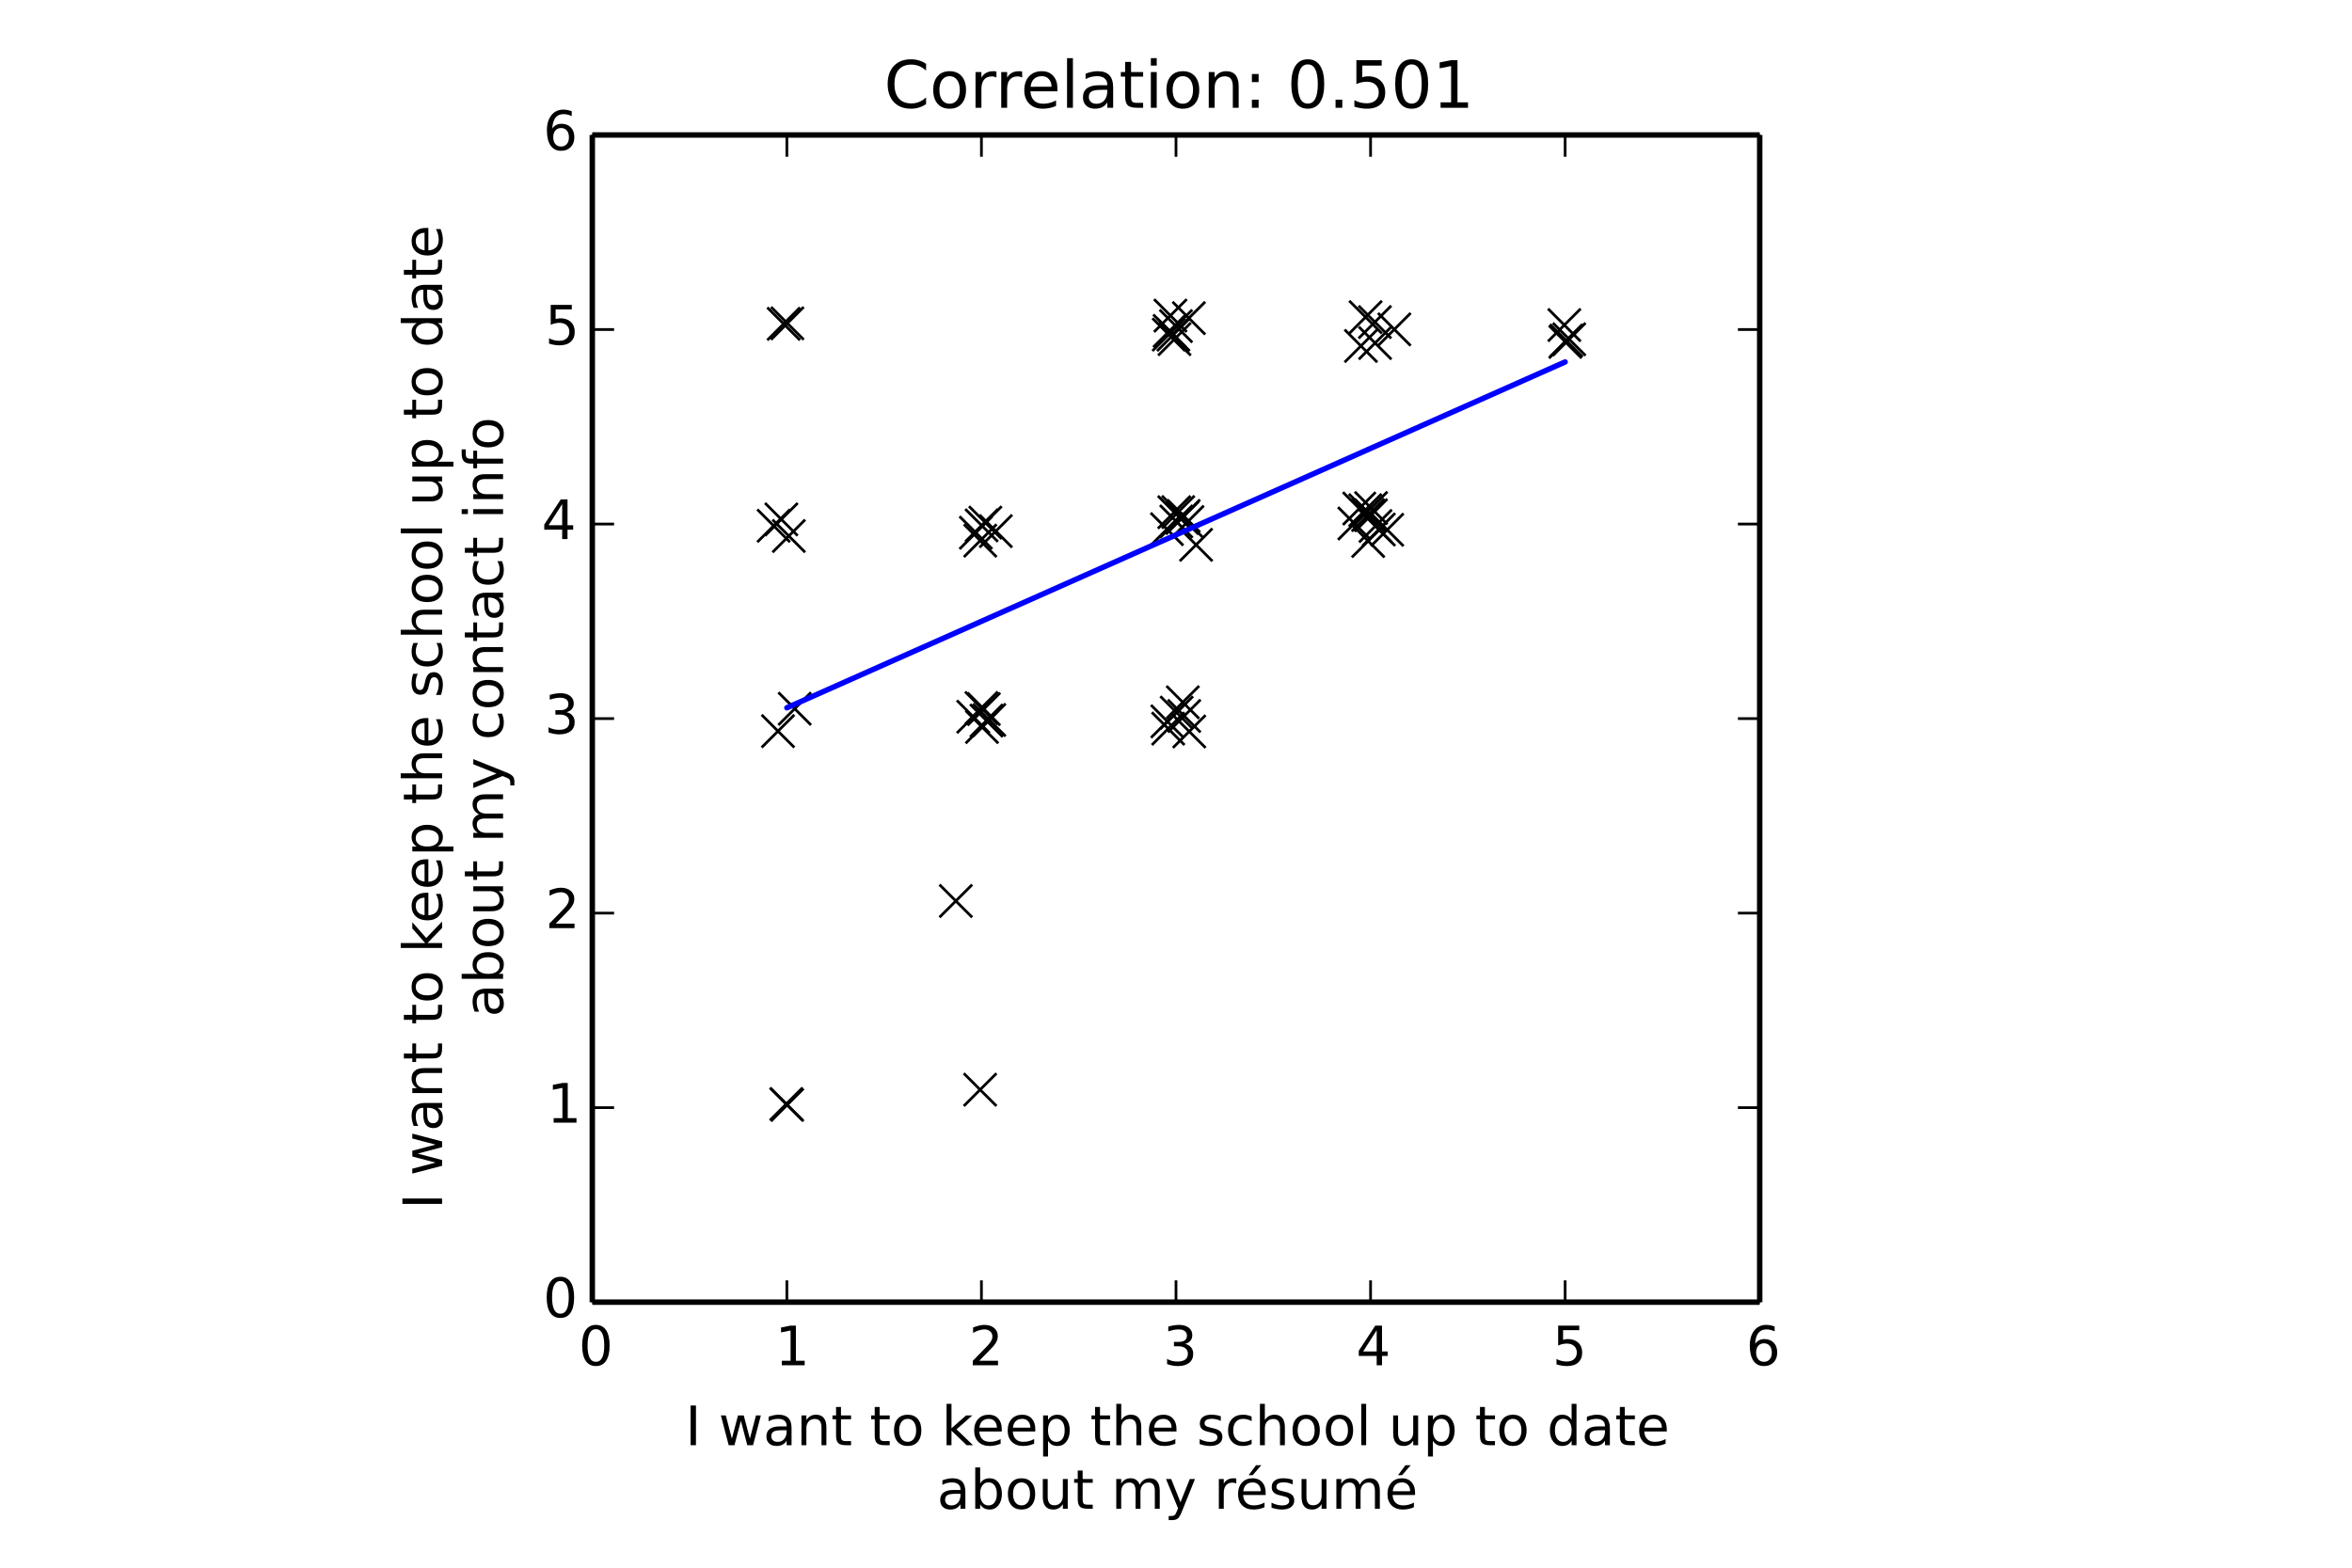 <?xml version="1.0" encoding="utf-8" standalone="no"?>
<!DOCTYPE svg PUBLIC "-//W3C//DTD SVG 1.1//EN"
  "http://www.w3.org/Graphics/SVG/1.1/DTD/svg11.dtd">
<!-- Created with matplotlib (http://matplotlib.org/) -->
<svg height="288pt" version="1.1" viewBox="0 0 432 288" width="432pt" xmlns="http://www.w3.org/2000/svg" xmlns:xlink="http://www.w3.org/1999/xlink">
 <defs>
  <style type="text/css">
*{stroke-linecap:butt;stroke-linejoin:round;}
  </style>
 </defs>
 <g id="figure_1">
  <g id="patch_1">
   <path d="
M0 288
L432 288
L432 0
L0 0
z
" style="fill:#ffffff;"/>
  </g>
  <g id="axes_1">
   <g id="patch_2">
    <path d="
M108.79 239.22
L323.21 239.22
L323.21 24.8
L108.79 24.8
z
" style="fill:#ffffff;"/>
   </g>
   <g id="line2d_1">
    <defs>
     <path d="
M-3 3
L3 -3
M-3 -3
L3 3" id="ma522d921c7" style="stroke:#000000;stroke-width:0.5;"/>
    </defs>
    <g clip-path="url(#pc3fd25cd3b)">
     <use style="stroke:#000000;stroke-width:0.5;" x="249.964" xlink:href="#ma522d921c7" y="63.55"/>
     <use style="stroke:#000000;stroke-width:0.5;" x="256.102" xlink:href="#ma522d921c7" y="60.508"/>
     <use style="stroke:#000000;stroke-width:0.5;" x="145.964" xlink:href="#ma522d921c7" y="130.201"/>
     <use style="stroke:#000000;stroke-width:0.5;" x="180.021" xlink:href="#ma522d921c7" y="200.187"/>
     <use style="stroke:#000000;stroke-width:0.5;" x="216.124" xlink:href="#ma522d921c7" y="130.914"/>
     <use style="stroke:#000000;stroke-width:0.5;" x="253.257" xlink:href="#ma522d921c7" y="97.275"/>
     <use style="stroke:#000000;stroke-width:0.5;" x="215.992" xlink:href="#ma522d921c7" y="59.908"/>
     <use style="stroke:#000000;stroke-width:0.5;" x="249.659" xlink:href="#ma522d921c7" y="93.422"/>
     <use style="stroke:#000000;stroke-width:0.5;" x="250.82" xlink:href="#ma522d921c7" y="58.263"/>
     <use style="stroke:#000000;stroke-width:0.5;" x="287.5" xlink:href="#ma522d921c7" y="62.808"/>
     <use style="stroke:#000000;stroke-width:0.5;" x="181.187" xlink:href="#ma522d921c7" y="132.383"/>
     <use style="stroke:#000000;stroke-width:0.5;" x="181.709" xlink:href="#ma522d921c7" y="132.267"/>
     <use style="stroke:#000000;stroke-width:0.5;" x="182.907" xlink:href="#ma522d921c7" y="97.573"/>
     <use style="stroke:#000000;stroke-width:0.5;" x="250.753" xlink:href="#ma522d921c7" y="93.723"/>
     <use style="stroke:#000000;stroke-width:0.5;" x="215.674" xlink:href="#ma522d921c7" y="94.099"/>
     <use style="stroke:#000000;stroke-width:0.5;" x="251.296" xlink:href="#ma522d921c7" y="99.39"/>
     <use style="stroke:#000000;stroke-width:0.5;" x="180.264" xlink:href="#ma522d921c7" y="130.068"/>
     <use style="stroke:#000000;stroke-width:0.5;" x="214.41" xlink:href="#ma522d921c7" y="132.524"/>
     <use style="stroke:#000000;stroke-width:0.5;" x="178.755" xlink:href="#ma522d921c7" y="131.671"/>
     <use style="stroke:#000000;stroke-width:0.5;" x="216.408" xlink:href="#ma522d921c7" y="94.075"/>
     <use style="stroke:#000000;stroke-width:0.5;" x="216.052" xlink:href="#ma522d921c7" y="95.8"/>
     <use style="stroke:#000000;stroke-width:0.5;" x="287.679" xlink:href="#ma522d921c7" y="62.565"/>
     <use style="stroke:#000000;stroke-width:0.5;" x="288.225" xlink:href="#ma522d921c7" y="62.328"/>
     <use style="stroke:#000000;stroke-width:0.5;" x="144.414" xlink:href="#ma522d921c7" y="202.818"/>
     <use style="stroke:#000000;stroke-width:0.5;" x="179.239" xlink:href="#ma522d921c7" y="97.869"/>
     <use style="stroke:#000000;stroke-width:0.5;" x="142.896" xlink:href="#ma522d921c7" y="134.317"/>
     <use style="stroke:#000000;stroke-width:0.5;" x="218.432" xlink:href="#ma522d921c7" y="134.382"/>
     <use style="stroke:#000000;stroke-width:0.5;" x="252.534" xlink:href="#ma522d921c7" y="59.168"/>
     <use style="stroke:#000000;stroke-width:0.5;" x="287.324" xlink:href="#ma522d921c7" y="59.717"/>
     <use style="stroke:#000000;stroke-width:0.5;" x="143.512" xlink:href="#ma522d921c7" y="95.417"/>
     <use style="stroke:#000000;stroke-width:0.5;" x="180.704" xlink:href="#ma522d921c7" y="130.263"/>
     <use style="stroke:#000000;stroke-width:0.5;" x="251.833" xlink:href="#ma522d921c7" y="93.334"/>
     <use style="stroke:#000000;stroke-width:0.5;" x="254.796" xlink:href="#ma522d921c7" y="97.334"/>
     <use style="stroke:#000000;stroke-width:0.5;" x="252.633" xlink:href="#ma522d921c7" y="96.631"/>
     <use style="stroke:#000000;stroke-width:0.5;" x="214.67" xlink:href="#ma522d921c7" y="61.467"/>
     <use style="stroke:#000000;stroke-width:0.5;" x="214.82" xlink:href="#ma522d921c7" y="60.784"/>
     <use style="stroke:#000000;stroke-width:0.5;" x="217.413" xlink:href="#ma522d921c7" y="94.784"/>
     <use style="stroke:#000000;stroke-width:0.5;" x="218.101" xlink:href="#ma522d921c7" y="95.895"/>
     <use style="stroke:#000000;stroke-width:0.5;" x="142.094" xlink:href="#ma522d921c7" y="96.591"/>
     <use style="stroke:#000000;stroke-width:0.5;" x="251.275" xlink:href="#ma522d921c7" y="94.617"/>
     <use style="stroke:#000000;stroke-width:0.5;" x="248.757" xlink:href="#ma522d921c7" y="96.171"/>
     <use style="stroke:#000000;stroke-width:0.5;" x="180.364" xlink:href="#ma522d921c7" y="133.556"/>
     <use style="stroke:#000000;stroke-width:0.5;" x="217.507" xlink:href="#ma522d921c7" y="131.535"/>
     <use style="stroke:#000000;stroke-width:0.5;" x="218.362" xlink:href="#ma522d921c7" y="58.445"/>
     <use style="stroke:#000000;stroke-width:0.5;" x="214.974" xlink:href="#ma522d921c7" y="57.974"/>
     <use style="stroke:#000000;stroke-width:0.5;" x="214.341" xlink:href="#ma522d921c7" y="97.211"/>
     <use style="stroke:#000000;stroke-width:0.5;" x="175.559" xlink:href="#ma522d921c7" y="165.521"/>
     <use style="stroke:#000000;stroke-width:0.5;" x="219.688" xlink:href="#ma522d921c7" y="100.089"/>
     <use style="stroke:#000000;stroke-width:0.5;" x="251.808" xlink:href="#ma522d921c7" y="94.661"/>
     <use style="stroke:#000000;stroke-width:0.5;" x="252.568" xlink:href="#ma522d921c7" y="63.019"/>
     <use style="stroke:#000000;stroke-width:0.5;" x="217.25" xlink:href="#ma522d921c7" y="129.016"/>
     <use style="stroke:#000000;stroke-width:0.5;" x="180.045" xlink:href="#ma522d921c7" y="99.323"/>
     <use style="stroke:#000000;stroke-width:0.5;" x="144.886" xlink:href="#ma522d921c7" y="98.466"/>
     <use style="stroke:#000000;stroke-width:0.5;" x="215.725" xlink:href="#ma522d921c7" y="62.3"/>
     <use style="stroke:#000000;stroke-width:0.5;" x="144.618" xlink:href="#ma522d921c7" y="59.401"/>
     <use style="stroke:#000000;stroke-width:0.5;" x="217.142" xlink:href="#ma522d921c7" y="95.156"/>
     <use style="stroke:#000000;stroke-width:0.5;" x="144.588" xlink:href="#ma522d921c7" y="202.984"/>
     <use style="stroke:#000000;stroke-width:0.5;" x="180.296" xlink:href="#ma522d921c7" y="96.517"/>
     <use style="stroke:#000000;stroke-width:0.5;" x="214.563" xlink:href="#ma522d921c7" y="133.86"/>
     <use style="stroke:#000000;stroke-width:0.5;" x="143.933" xlink:href="#ma522d921c7" y="59.491"/>
     <use style="stroke:#000000;stroke-width:0.5;" x="180.982" xlink:href="#ma522d921c7" y="96.009"/>
     <use style="stroke:#000000;stroke-width:0.5;" x="215.521" xlink:href="#ma522d921c7" y="61.489"/>
    </g>
   </g>
   <g id="line2d_2">
    <path clip-path="url(#pc3fd25cd3b)" d="
M251.737 82.376
L251.737 82.376
L144.527 130.025
L180.263 114.142
L216 98.259
L251.737 82.376
L216 98.259
L251.737 82.376
L251.737 82.376
L287.473 66.493
L180.263 114.142
L180.263 114.142
L180.263 114.142
L251.737 82.376
L216 98.259
L251.737 82.376
L180.263 114.142
L216 98.259
L180.263 114.142
L216 98.259
L216 98.259
L287.473 66.493
L287.473 66.493
L144.527 130.025
L180.263 114.142
L144.527 130.025
L216 98.259
L251.737 82.376
L287.473 66.493
L144.527 130.025
L180.263 114.142
L251.737 82.376
L251.737 82.376
L251.737 82.376
L216 98.259
L216 98.259
L216 98.259
L216 98.259
L144.527 130.025
L251.737 82.376
L251.737 82.376
L180.263 114.142
L216 98.259
L216 98.259
L216 98.259
L216 98.259
L180.263 114.142
L216 98.259
L251.737 82.376
L251.737 82.376
L216 98.259
L180.263 114.142
L144.527 130.025
L216 98.259
L144.527 130.025
L216 98.259
L144.527 130.025
L180.263 114.142
L216 98.259
L144.527 130.025
L180.263 114.142
L216 98.259" style="fill:none;stroke:#0000ff;stroke-linecap:square;"/>
   </g>
   <g id="matplotlib.axis_1">
    <g id="xtick_1">
     <g id="line2d_3">
      <defs>
       <path d="
M0 0
L0 -4" id="m93b0483c22" style="stroke:#000000;stroke-width:0.5;"/>
      </defs>
      <g>
       <use style="stroke:#000000;stroke-width:0.5;" x="108.79" xlink:href="#m93b0483c22" y="239.22"/>
      </g>
     </g>
     <g id="line2d_4">
      <defs>
       <path d="
M0 0
L0 4" id="m741efc42ff" style="stroke:#000000;stroke-width:0.5;"/>
      </defs>
      <g>
       <use style="stroke:#000000;stroke-width:0.5;" x="108.79" xlink:href="#m741efc42ff" y="24.8"/>
      </g>
     </g>
     <g id="text_1">
      <!-- 0 -->
      <defs>
       <path d="
M31.781 66.406
Q24.172 66.406 20.328 58.906
Q16.5 51.422 16.5 36.375
Q16.5 21.391 20.328 13.891
Q24.172 6.391 31.781 6.391
Q39.453 6.391 43.281 13.891
Q47.125 21.391 47.125 36.375
Q47.125 51.422 43.281 58.906
Q39.453 66.406 31.781 66.406
M31.781 74.219
Q44.047 74.219 50.516 64.516
Q56.984 54.828 56.984 36.375
Q56.984 17.969 50.516 8.266
Q44.047 -1.422 31.781 -1.422
Q19.531 -1.422 13.062 8.266
Q6.594 17.969 6.594 36.375
Q6.594 54.828 13.062 64.516
Q19.531 74.219 31.781 74.219" id="BitstreamVeraSans-Roman-30"/>
      </defs>
      <g transform="translate(106.27 250.818)scale(0.1 -0.1)">
       <use xlink:href="#BitstreamVeraSans-Roman-30"/>
      </g>
     </g>
    </g>
    <g id="xtick_2">
     <g id="line2d_5">
      <g>
       <use style="stroke:#000000;stroke-width:0.5;" x="144.527" xlink:href="#m93b0483c22" y="239.22"/>
      </g>
     </g>
     <g id="line2d_6">
      <g>
       <use style="stroke:#000000;stroke-width:0.5;" x="144.527" xlink:href="#m741efc42ff" y="24.8"/>
      </g>
     </g>
     <g id="text_2">
      <!-- 1 -->
      <defs>
       <path d="
M12.406 8.297
L28.516 8.297
L28.516 63.922
L10.984 60.406
L10.984 69.391
L28.422 72.906
L38.281 72.906
L38.281 8.297
L54.391 8.297
L54.391 0
L12.406 0
z
" id="BitstreamVeraSans-Roman-31"/>
      </defs>
      <g transform="translate(142.356 250.818)scale(0.1 -0.1)">
       <use xlink:href="#BitstreamVeraSans-Roman-31"/>
      </g>
     </g>
    </g>
    <g id="xtick_3">
     <g id="line2d_7">
      <g>
       <use style="stroke:#000000;stroke-width:0.5;" x="180.263" xlink:href="#m93b0483c22" y="239.22"/>
      </g>
     </g>
     <g id="line2d_8">
      <g>
       <use style="stroke:#000000;stroke-width:0.5;" x="180.263" xlink:href="#m741efc42ff" y="24.8"/>
      </g>
     </g>
     <g id="text_3">
      <!-- 2 -->
      <defs>
       <path d="
M19.188 8.297
L53.609 8.297
L53.609 0
L7.328 0
L7.328 8.297
Q12.938 14.109 22.625 23.891
Q32.328 33.688 34.812 36.531
Q39.547 41.844 41.422 45.531
Q43.312 49.219 43.312 52.781
Q43.312 58.594 39.234 62.25
Q35.156 65.922 28.609 65.922
Q23.969 65.922 18.812 64.312
Q13.672 62.703 7.812 59.422
L7.812 69.391
Q13.766 71.781 18.938 73
Q24.125 74.219 28.422 74.219
Q39.75 74.219 46.484 68.547
Q53.219 62.891 53.219 53.422
Q53.219 48.922 51.531 44.891
Q49.859 40.875 45.406 35.406
Q44.188 33.984 37.641 27.219
Q31.109 20.453 19.188 8.297" id="BitstreamVeraSans-Roman-32"/>
      </defs>
      <g transform="translate(177.949 250.818)scale(0.1 -0.1)">
       <use xlink:href="#BitstreamVeraSans-Roman-32"/>
      </g>
     </g>
    </g>
    <g id="xtick_4">
     <g id="line2d_9">
      <g>
       <use style="stroke:#000000;stroke-width:0.5;" x="216.0" xlink:href="#m93b0483c22" y="239.22"/>
      </g>
     </g>
     <g id="line2d_10">
      <g>
       <use style="stroke:#000000;stroke-width:0.5;" x="216.0" xlink:href="#m741efc42ff" y="24.8"/>
      </g>
     </g>
     <g id="text_4">
      <!-- 3 -->
      <defs>
       <path d="
M40.578 39.312
Q47.656 37.797 51.625 33
Q55.609 28.219 55.609 21.188
Q55.609 10.406 48.188 4.484
Q40.766 -1.422 27.094 -1.422
Q22.516 -1.422 17.656 -0.516
Q12.797 0.391 7.625 2.203
L7.625 11.719
Q11.719 9.328 16.594 8.109
Q21.484 6.891 26.812 6.891
Q36.078 6.891 40.938 10.547
Q45.797 14.203 45.797 21.188
Q45.797 27.641 41.281 31.266
Q36.766 34.906 28.719 34.906
L20.219 34.906
L20.219 43.016
L29.109 43.016
Q36.375 43.016 40.234 45.922
Q44.094 48.828 44.094 54.297
Q44.094 59.906 40.109 62.906
Q36.141 65.922 28.719 65.922
Q24.656 65.922 20.016 65.031
Q15.375 64.156 9.812 62.312
L9.812 71.094
Q15.438 72.656 20.344 73.438
Q25.25 74.219 29.594 74.219
Q40.828 74.219 47.359 69.109
Q53.906 64.016 53.906 55.328
Q53.906 49.266 50.438 45.094
Q46.969 40.922 40.578 39.312" id="BitstreamVeraSans-Roman-33"/>
      </defs>
      <g transform="translate(213.601 250.818)scale(0.1 -0.1)">
       <use xlink:href="#BitstreamVeraSans-Roman-33"/>
      </g>
     </g>
    </g>
    <g id="xtick_5">
     <g id="line2d_11">
      <g>
       <use style="stroke:#000000;stroke-width:0.5;" x="251.737" xlink:href="#m93b0483c22" y="239.22"/>
      </g>
     </g>
     <g id="line2d_12">
      <g>
       <use style="stroke:#000000;stroke-width:0.5;" x="251.737" xlink:href="#m741efc42ff" y="24.8"/>
      </g>
     </g>
     <g id="text_5">
      <!-- 4 -->
      <defs>
       <path d="
M37.797 64.312
L12.891 25.391
L37.797 25.391
z

M35.203 72.906
L47.609 72.906
L47.609 25.391
L58.016 25.391
L58.016 17.188
L47.609 17.188
L47.609 0
L37.797 0
L37.797 17.188
L4.891 17.188
L4.891 26.703
z
" id="BitstreamVeraSans-Roman-34"/>
      </defs>
      <g transform="translate(249.08 250.818)scale(0.1 -0.1)">
       <use xlink:href="#BitstreamVeraSans-Roman-34"/>
      </g>
     </g>
    </g>
    <g id="xtick_6">
     <g id="line2d_13">
      <g>
       <use style="stroke:#000000;stroke-width:0.5;" x="287.473" xlink:href="#m93b0483c22" y="239.22"/>
      </g>
     </g>
     <g id="line2d_14">
      <g>
       <use style="stroke:#000000;stroke-width:0.5;" x="287.473" xlink:href="#m741efc42ff" y="24.8"/>
      </g>
     </g>
     <g id="text_6">
      <!-- 5 -->
      <defs>
       <path d="
M10.797 72.906
L49.516 72.906
L49.516 64.594
L19.828 64.594
L19.828 46.734
Q21.969 47.469 24.109 47.828
Q26.266 48.188 28.422 48.188
Q40.625 48.188 47.75 41.5
Q54.891 34.812 54.891 23.391
Q54.891 11.625 47.562 5.094
Q40.234 -1.422 26.906 -1.422
Q22.312 -1.422 17.547 -0.641
Q12.797 0.141 7.719 1.703
L7.719 11.625
Q12.109 9.234 16.797 8.062
Q21.484 6.891 26.703 6.891
Q35.156 6.891 40.078 11.328
Q45.016 15.766 45.016 23.391
Q45.016 31 40.078 35.438
Q35.156 39.891 26.703 39.891
Q22.75 39.891 18.812 39.016
Q14.891 38.141 10.797 36.281
z
" id="BitstreamVeraSans-Roman-35"/>
      </defs>
      <g transform="translate(285.115 250.818)scale(0.1 -0.1)">
       <use xlink:href="#BitstreamVeraSans-Roman-35"/>
      </g>
     </g>
    </g>
    <g id="xtick_7">
     <g id="line2d_15">
      <g>
       <use style="stroke:#000000;stroke-width:0.5;" x="323.21" xlink:href="#m93b0483c22" y="239.22"/>
      </g>
     </g>
     <g id="line2d_16">
      <g>
       <use style="stroke:#000000;stroke-width:0.5;" x="323.21" xlink:href="#m741efc42ff" y="24.8"/>
      </g>
     </g>
     <g id="text_7">
      <!-- 6 -->
      <defs>
       <path d="
M33.016 40.375
Q26.375 40.375 22.484 35.828
Q18.609 31.297 18.609 23.391
Q18.609 15.531 22.484 10.953
Q26.375 6.391 33.016 6.391
Q39.656 6.391 43.531 10.953
Q47.406 15.531 47.406 23.391
Q47.406 31.297 43.531 35.828
Q39.656 40.375 33.016 40.375
M52.594 71.297
L52.594 62.312
Q48.875 64.062 45.094 64.984
Q41.312 65.922 37.594 65.922
Q27.828 65.922 22.672 59.328
Q17.531 52.734 16.797 39.406
Q19.672 43.656 24.016 45.922
Q28.375 48.188 33.594 48.188
Q44.578 48.188 50.953 41.516
Q57.328 34.859 57.328 23.391
Q57.328 12.156 50.688 5.359
Q44.047 -1.422 33.016 -1.422
Q20.359 -1.422 13.672 8.266
Q6.984 17.969 6.984 36.375
Q6.984 53.656 15.188 63.938
Q23.391 74.219 37.203 74.219
Q40.922 74.219 44.703 73.484
Q48.484 72.75 52.594 71.297" id="BitstreamVeraSans-Roman-36"/>
      </defs>
      <g transform="translate(320.693 250.818)scale(0.1 -0.1)">
       <use xlink:href="#BitstreamVeraSans-Roman-36"/>
      </g>
     </g>
    </g>
    <g id="text_8">
     <!-- I want to keep the school up to date -->
     <defs>
      <path id="BitstreamVeraSans-Roman-20"/>
      <path d="
M54.891 33.016
L54.891 0
L45.906 0
L45.906 32.719
Q45.906 40.484 42.875 44.328
Q39.844 48.188 33.797 48.188
Q26.516 48.188 22.312 43.547
Q18.109 38.922 18.109 30.906
L18.109 0
L9.078 0
L9.078 54.688
L18.109 54.688
L18.109 46.188
Q21.344 51.125 25.703 53.562
Q30.078 56 35.797 56
Q45.219 56 50.047 50.172
Q54.891 44.344 54.891 33.016" id="BitstreamVeraSans-Roman-6e"/>
      <path d="
M30.609 48.391
Q23.391 48.391 19.188 42.75
Q14.984 37.109 14.984 27.297
Q14.984 17.484 19.156 11.844
Q23.344 6.203 30.609 6.203
Q37.797 6.203 41.984 11.859
Q46.188 17.531 46.188 27.297
Q46.188 37.016 41.984 42.703
Q37.797 48.391 30.609 48.391
M30.609 56
Q42.328 56 49.016 48.375
Q55.719 40.766 55.719 27.297
Q55.719 13.875 49.016 6.219
Q42.328 -1.422 30.609 -1.422
Q18.844 -1.422 12.172 6.219
Q5.516 13.875 5.516 27.297
Q5.516 40.766 12.172 48.375
Q18.844 56 30.609 56" id="BitstreamVeraSans-Roman-6f"/>
      <path d="
M9.422 75.984
L18.406 75.984
L18.406 0
L9.422 0
z
" id="BitstreamVeraSans-Roman-6c"/>
      <path d="
M9.078 75.984
L18.109 75.984
L18.109 31.109
L44.922 54.688
L56.391 54.688
L27.391 29.109
L57.625 0
L45.906 0
L18.109 26.703
L18.109 0
L9.078 0
z
" id="BitstreamVeraSans-Roman-6b"/>
      <path d="
M18.109 8.203
L18.109 -20.797
L9.078 -20.797
L9.078 54.688
L18.109 54.688
L18.109 46.391
Q20.953 51.266 25.266 53.625
Q29.594 56 35.594 56
Q45.562 56 51.781 48.094
Q58.016 40.188 58.016 27.297
Q58.016 14.406 51.781 6.484
Q45.562 -1.422 35.594 -1.422
Q29.594 -1.422 25.266 0.953
Q20.953 3.328 18.109 8.203
M48.688 27.297
Q48.688 37.203 44.609 42.844
Q40.531 48.484 33.406 48.484
Q26.266 48.484 22.188 42.844
Q18.109 37.203 18.109 27.297
Q18.109 17.391 22.188 11.75
Q26.266 6.109 33.406 6.109
Q40.531 6.109 44.609 11.75
Q48.688 17.391 48.688 27.297" id="BitstreamVeraSans-Roman-70"/>
      <path d="
M48.781 52.594
L48.781 44.188
Q44.969 46.297 41.141 47.344
Q37.312 48.391 33.406 48.391
Q24.656 48.391 19.812 42.844
Q14.984 37.312 14.984 27.297
Q14.984 17.281 19.812 11.734
Q24.656 6.203 33.406 6.203
Q37.312 6.203 41.141 7.25
Q44.969 8.297 48.781 10.406
L48.781 2.094
Q45.016 0.344 40.984 -0.531
Q36.969 -1.422 32.422 -1.422
Q20.062 -1.422 12.781 6.344
Q5.516 14.109 5.516 27.297
Q5.516 40.672 12.859 48.328
Q20.219 56 33.016 56
Q37.156 56 41.109 55.141
Q45.062 54.297 48.781 52.594" id="BitstreamVeraSans-Roman-63"/>
      <path d="
M45.406 46.391
L45.406 75.984
L54.391 75.984
L54.391 0
L45.406 0
L45.406 8.203
Q42.578 3.328 38.25 0.953
Q33.938 -1.422 27.875 -1.422
Q17.969 -1.422 11.734 6.484
Q5.516 14.406 5.516 27.297
Q5.516 40.188 11.734 48.094
Q17.969 56 27.875 56
Q33.938 56 38.25 53.625
Q42.578 51.266 45.406 46.391
M14.797 27.297
Q14.797 17.391 18.875 11.75
Q22.953 6.109 30.078 6.109
Q37.203 6.109 41.297 11.75
Q45.406 17.391 45.406 27.297
Q45.406 37.203 41.297 42.844
Q37.203 48.484 30.078 48.484
Q22.953 48.484 18.875 42.844
Q14.797 37.203 14.797 27.297" id="BitstreamVeraSans-Roman-64"/>
      <path d="
M56.203 29.594
L56.203 25.203
L14.891 25.203
Q15.484 15.922 20.484 11.062
Q25.484 6.203 34.422 6.203
Q39.594 6.203 44.453 7.469
Q49.312 8.734 54.109 11.281
L54.109 2.781
Q49.266 0.734 44.188 -0.344
Q39.109 -1.422 33.891 -1.422
Q20.797 -1.422 13.156 6.188
Q5.516 13.812 5.516 26.812
Q5.516 40.234 12.766 48.109
Q20.016 56 32.328 56
Q43.359 56 49.781 48.891
Q56.203 41.797 56.203 29.594
M47.219 32.234
Q47.125 39.594 43.094 43.984
Q39.062 48.391 32.422 48.391
Q24.906 48.391 20.391 44.141
Q15.875 39.891 15.188 32.172
z
" id="BitstreamVeraSans-Roman-65"/>
      <path d="
M4.203 54.688
L13.188 54.688
L24.422 12.016
L35.594 54.688
L46.188 54.688
L57.422 12.016
L68.609 54.688
L77.594 54.688
L63.281 0
L52.688 0
L40.922 44.828
L29.109 0
L18.5 0
z
" id="BitstreamVeraSans-Roman-77"/>
      <path d="
M18.312 70.219
L18.312 54.688
L36.812 54.688
L36.812 47.703
L18.312 47.703
L18.312 18.016
Q18.312 11.328 20.141 9.422
Q21.969 7.516 27.594 7.516
L36.812 7.516
L36.812 0
L27.594 0
Q17.188 0 13.234 3.875
Q9.281 7.766 9.281 18.016
L9.281 47.703
L2.688 47.703
L2.688 54.688
L9.281 54.688
L9.281 70.219
z
" id="BitstreamVeraSans-Roman-74"/>
      <path d="
M8.5 21.578
L8.5 54.688
L17.484 54.688
L17.484 21.922
Q17.484 14.156 20.5 10.266
Q23.531 6.391 29.594 6.391
Q36.859 6.391 41.078 11.031
Q45.312 15.672 45.312 23.688
L45.312 54.688
L54.297 54.688
L54.297 0
L45.312 0
L45.312 8.406
Q42.047 3.422 37.719 1
Q33.406 -1.422 27.688 -1.422
Q18.266 -1.422 13.375 4.438
Q8.5 10.297 8.5 21.578" id="BitstreamVeraSans-Roman-75"/>
      <path d="
M34.281 27.484
Q23.391 27.484 19.188 25
Q14.984 22.516 14.984 16.5
Q14.984 11.719 18.141 8.906
Q21.297 6.109 26.703 6.109
Q34.188 6.109 38.703 11.406
Q43.219 16.703 43.219 25.484
L43.219 27.484
z

M52.203 31.203
L52.203 0
L43.219 0
L43.219 8.297
Q40.141 3.328 35.547 0.953
Q30.953 -1.422 24.312 -1.422
Q15.922 -1.422 10.953 3.297
Q6 8.016 6 15.922
Q6 25.141 12.172 29.828
Q18.359 34.516 30.609 34.516
L43.219 34.516
L43.219 35.406
Q43.219 41.609 39.141 45
Q35.062 48.391 27.688 48.391
Q23 48.391 18.547 47.266
Q14.109 46.141 10.016 43.891
L10.016 52.203
Q14.938 54.109 19.578 55.047
Q24.219 56 28.609 56
Q40.484 56 46.344 49.844
Q52.203 43.703 52.203 31.203" id="BitstreamVeraSans-Roman-61"/>
      <path d="
M44.281 53.078
L44.281 44.578
Q40.484 46.531 36.375 47.5
Q32.281 48.484 27.875 48.484
Q21.188 48.484 17.844 46.438
Q14.5 44.391 14.5 40.281
Q14.5 37.156 16.891 35.375
Q19.281 33.594 26.516 31.984
L29.594 31.297
Q39.156 29.25 43.188 25.516
Q47.219 21.781 47.219 15.094
Q47.219 7.469 41.188 3.016
Q35.156 -1.422 24.609 -1.422
Q20.219 -1.422 15.453 -0.562
Q10.688 0.297 5.422 2
L5.422 11.281
Q10.406 8.688 15.234 7.391
Q20.062 6.109 24.812 6.109
Q31.156 6.109 34.562 8.281
Q37.984 10.453 37.984 14.406
Q37.984 18.062 35.516 20.016
Q33.062 21.969 24.703 23.781
L21.578 24.516
Q13.234 26.266 9.516 29.906
Q5.812 33.547 5.812 39.891
Q5.812 47.609 11.281 51.797
Q16.75 56 26.812 56
Q31.781 56 36.172 55.266
Q40.578 54.547 44.281 53.078" id="BitstreamVeraSans-Roman-73"/>
      <path d="
M9.812 72.906
L19.672 72.906
L19.672 0
L9.812 0
z
" id="BitstreamVeraSans-Roman-49"/>
      <path d="
M54.891 33.016
L54.891 0
L45.906 0
L45.906 32.719
Q45.906 40.484 42.875 44.328
Q39.844 48.188 33.797 48.188
Q26.516 48.188 22.312 43.547
Q18.109 38.922 18.109 30.906
L18.109 0
L9.078 0
L9.078 75.984
L18.109 75.984
L18.109 46.188
Q21.344 51.125 25.703 53.562
Q30.078 56 35.797 56
Q45.219 56 50.047 50.172
Q54.891 44.344 54.891 33.016" id="BitstreamVeraSans-Roman-68"/>
     </defs>
     <g transform="translate(125.862 265.497)scale(0.1 -0.1)">
      <use xlink:href="#BitstreamVeraSans-Roman-49"/>
      <use x="29.492" xlink:href="#BitstreamVeraSans-Roman-20"/>
      <use x="61.279" xlink:href="#BitstreamVeraSans-Roman-77"/>
      <use x="143.066" xlink:href="#BitstreamVeraSans-Roman-61"/>
      <use x="204.346" xlink:href="#BitstreamVeraSans-Roman-6e"/>
      <use x="267.725" xlink:href="#BitstreamVeraSans-Roman-74"/>
      <use x="306.934" xlink:href="#BitstreamVeraSans-Roman-20"/>
      <use x="338.721" xlink:href="#BitstreamVeraSans-Roman-74"/>
      <use x="377.93" xlink:href="#BitstreamVeraSans-Roman-6f"/>
      <use x="439.111" xlink:href="#BitstreamVeraSans-Roman-20"/>
      <use x="470.898" xlink:href="#BitstreamVeraSans-Roman-6b"/>
      <use x="525.184" xlink:href="#BitstreamVeraSans-Roman-65"/>
      <use x="586.707" xlink:href="#BitstreamVeraSans-Roman-65"/>
      <use x="648.23" xlink:href="#BitstreamVeraSans-Roman-70"/>
      <use x="711.707" xlink:href="#BitstreamVeraSans-Roman-20"/>
      <use x="743.494" xlink:href="#BitstreamVeraSans-Roman-74"/>
      <use x="782.703" xlink:href="#BitstreamVeraSans-Roman-68"/>
      <use x="846.082" xlink:href="#BitstreamVeraSans-Roman-65"/>
      <use x="907.605" xlink:href="#BitstreamVeraSans-Roman-20"/>
      <use x="939.393" xlink:href="#BitstreamVeraSans-Roman-73"/>
      <use x="991.492" xlink:href="#BitstreamVeraSans-Roman-63"/>
      <use x="1046.473" xlink:href="#BitstreamVeraSans-Roman-68"/>
      <use x="1109.852" xlink:href="#BitstreamVeraSans-Roman-6f"/>
      <use x="1171.033" xlink:href="#BitstreamVeraSans-Roman-6f"/>
      <use x="1232.215" xlink:href="#BitstreamVeraSans-Roman-6c"/>
      <use x="1259.998" xlink:href="#BitstreamVeraSans-Roman-20"/>
      <use x="1291.785" xlink:href="#BitstreamVeraSans-Roman-75"/>
      <use x="1355.164" xlink:href="#BitstreamVeraSans-Roman-70"/>
      <use x="1418.641" xlink:href="#BitstreamVeraSans-Roman-20"/>
      <use x="1450.428" xlink:href="#BitstreamVeraSans-Roman-74"/>
      <use x="1489.637" xlink:href="#BitstreamVeraSans-Roman-6f"/>
      <use x="1550.818" xlink:href="#BitstreamVeraSans-Roman-20"/>
      <use x="1582.605" xlink:href="#BitstreamVeraSans-Roman-64"/>
      <use x="1646.082" xlink:href="#BitstreamVeraSans-Roman-61"/>
      <use x="1707.361" xlink:href="#BitstreamVeraSans-Roman-74"/>
      <use x="1746.57" xlink:href="#BitstreamVeraSans-Roman-65"/>
     </g>
     <!-- about my résumé -->
     <defs>
      <path d="
M52 44.188
Q55.375 50.25 60.062 53.125
Q64.75 56 71.094 56
Q79.641 56 84.281 50.016
Q88.922 44.047 88.922 33.016
L88.922 0
L79.891 0
L79.891 32.719
Q79.891 40.578 77.094 44.375
Q74.312 48.188 68.609 48.188
Q61.625 48.188 57.562 43.547
Q53.516 38.922 53.516 30.906
L53.516 0
L44.484 0
L44.484 32.719
Q44.484 40.625 41.703 44.406
Q38.922 48.188 33.109 48.188
Q26.219 48.188 22.156 43.531
Q18.109 38.875 18.109 30.906
L18.109 0
L9.078 0
L9.078 54.688
L18.109 54.688
L18.109 46.188
Q21.188 51.219 25.484 53.609
Q29.781 56 35.688 56
Q41.656 56 45.828 52.969
Q50 49.953 52 44.188" id="BitstreamVeraSans-Roman-6d"/>
      <path d="
M32.172 -5.078
Q28.375 -14.844 24.75 -17.812
Q21.141 -20.797 15.094 -20.797
L7.906 -20.797
L7.906 -13.281
L13.188 -13.281
Q16.891 -13.281 18.938 -11.516
Q21 -9.766 23.484 -3.219
L25.094 0.875
L2.984 54.688
L12.5 54.688
L29.594 11.922
L46.688 54.688
L56.203 54.688
z
" id="BitstreamVeraSans-Roman-79"/>
      <path d="
M41.109 46.297
Q39.594 47.172 37.812 47.578
Q36.031 48 33.891 48
Q26.266 48 22.188 43.047
Q18.109 38.094 18.109 28.812
L18.109 0
L9.078 0
L9.078 54.688
L18.109 54.688
L18.109 46.188
Q20.953 51.172 25.484 53.578
Q30.031 56 36.531 56
Q37.453 56 38.578 55.875
Q39.703 55.766 41.062 55.516
z
" id="BitstreamVeraSans-Roman-72"/>
      <path d="
M56.203 29.594
L56.203 25.203
L14.891 25.203
Q15.484 15.922 20.484 11.062
Q25.484 6.203 34.422 6.203
Q39.594 6.203 44.453 7.469
Q49.312 8.734 54.109 11.281
L54.109 2.781
Q49.266 0.734 44.188 -0.344
Q39.109 -1.422 33.891 -1.422
Q20.797 -1.422 13.156 6.188
Q5.516 13.812 5.516 26.812
Q5.516 40.234 12.766 48.109
Q20.016 56 32.328 56
Q43.359 56 49.781 48.891
Q56.203 41.797 56.203 29.594
M47.219 32.234
Q47.125 39.594 43.094 43.984
Q39.062 48.391 32.422 48.391
Q24.906 48.391 20.391 44.141
Q15.875 39.891 15.188 32.172
z

M38.531 79.984
L48.25 79.984
L32.344 61.625
L24.859 61.625
z
" id="BitstreamVeraSans-Roman-e9"/>
      <path d="
M48.688 27.297
Q48.688 37.203 44.609 42.844
Q40.531 48.484 33.406 48.484
Q26.266 48.484 22.188 42.844
Q18.109 37.203 18.109 27.297
Q18.109 17.391 22.188 11.75
Q26.266 6.109 33.406 6.109
Q40.531 6.109 44.609 11.75
Q48.688 17.391 48.688 27.297
M18.109 46.391
Q20.953 51.266 25.266 53.625
Q29.594 56 35.594 56
Q45.562 56 51.781 48.094
Q58.016 40.188 58.016 27.297
Q58.016 14.406 51.781 6.484
Q45.562 -1.422 35.594 -1.422
Q29.594 -1.422 25.266 0.953
Q20.953 3.328 18.109 8.203
L18.109 0
L9.078 0
L9.078 75.984
L18.109 75.984
z
" id="BitstreamVeraSans-Roman-62"/>
     </defs>
     <g transform="translate(172.092 277.174)scale(0.1 -0.1)">
      <use xlink:href="#BitstreamVeraSans-Roman-61"/>
      <use x="61.279" xlink:href="#BitstreamVeraSans-Roman-62"/>
      <use x="124.756" xlink:href="#BitstreamVeraSans-Roman-6f"/>
      <use x="185.938" xlink:href="#BitstreamVeraSans-Roman-75"/>
      <use x="249.316" xlink:href="#BitstreamVeraSans-Roman-74"/>
      <use x="288.525" xlink:href="#BitstreamVeraSans-Roman-20"/>
      <use x="320.312" xlink:href="#BitstreamVeraSans-Roman-6d"/>
      <use x="417.725" xlink:href="#BitstreamVeraSans-Roman-79"/>
      <use x="476.904" xlink:href="#BitstreamVeraSans-Roman-20"/>
      <use x="508.691" xlink:href="#BitstreamVeraSans-Roman-72"/>
      <use x="547.555" xlink:href="#BitstreamVeraSans-Roman-e9"/>
      <use x="609.078" xlink:href="#BitstreamVeraSans-Roman-73"/>
      <use x="661.178" xlink:href="#BitstreamVeraSans-Roman-75"/>
      <use x="724.557" xlink:href="#BitstreamVeraSans-Roman-6d"/>
      <use x="821.969" xlink:href="#BitstreamVeraSans-Roman-e9"/>
     </g>
    </g>
   </g>
   <g id="matplotlib.axis_2">
    <g id="ytick_1">
     <g id="line2d_17">
      <defs>
       <path d="
M0 0
L4 0" id="m728421d6d4" style="stroke:#000000;stroke-width:0.5;"/>
      </defs>
      <g>
       <use style="stroke:#000000;stroke-width:0.5;" x="108.79" xlink:href="#m728421d6d4" y="239.22"/>
      </g>
     </g>
     <g id="line2d_18">
      <defs>
       <path d="
M0 0
L-4 0" id="mcb0005524f" style="stroke:#000000;stroke-width:0.5;"/>
      </defs>
      <g>
       <use style="stroke:#000000;stroke-width:0.5;" x="323.21" xlink:href="#mcb0005524f" y="239.22"/>
      </g>
     </g>
     <g id="text_9">
      <!-- 0 -->
      <g transform="translate(99.751 241.979)scale(0.1 -0.1)">
       <use xlink:href="#BitstreamVeraSans-Roman-30"/>
      </g>
     </g>
    </g>
    <g id="ytick_2">
     <g id="line2d_19">
      <g>
       <use style="stroke:#000000;stroke-width:0.5;" x="108.79" xlink:href="#m728421d6d4" y="203.483"/>
      </g>
     </g>
     <g id="line2d_20">
      <g>
       <use style="stroke:#000000;stroke-width:0.5;" x="323.21" xlink:href="#mcb0005524f" y="203.483"/>
      </g>
     </g>
     <g id="text_10">
      <!-- 1 -->
      <g transform="translate(100.449 206.243)scale(0.1 -0.1)">
       <use xlink:href="#BitstreamVeraSans-Roman-31"/>
      </g>
     </g>
    </g>
    <g id="ytick_3">
     <g id="line2d_21">
      <g>
       <use style="stroke:#000000;stroke-width:0.5;" x="108.79" xlink:href="#m728421d6d4" y="167.747"/>
      </g>
     </g>
     <g id="line2d_22">
      <g>
       <use style="stroke:#000000;stroke-width:0.5;" x="323.21" xlink:href="#mcb0005524f" y="167.747"/>
      </g>
     </g>
     <g id="text_11">
      <!-- 2 -->
      <g transform="translate(100.162 170.506)scale(0.1 -0.1)">
       <use xlink:href="#BitstreamVeraSans-Roman-32"/>
      </g>
     </g>
    </g>
    <g id="ytick_4">
     <g id="line2d_23">
      <g>
       <use style="stroke:#000000;stroke-width:0.5;" x="108.79" xlink:href="#m728421d6d4" y="132.01"/>
      </g>
     </g>
     <g id="line2d_24">
      <g>
       <use style="stroke:#000000;stroke-width:0.5;" x="323.21" xlink:href="#mcb0005524f" y="132.01"/>
      </g>
     </g>
     <g id="text_12">
      <!-- 3 -->
      <g transform="translate(99.992 134.769)scale(0.1 -0.1)">
       <use xlink:href="#BitstreamVeraSans-Roman-33"/>
      </g>
     </g>
    </g>
    <g id="ytick_5">
     <g id="line2d_25">
      <g>
       <use style="stroke:#000000;stroke-width:0.5;" x="108.79" xlink:href="#m728421d6d4" y="96.273"/>
      </g>
     </g>
     <g id="line2d_26">
      <g>
       <use style="stroke:#000000;stroke-width:0.5;" x="323.21" xlink:href="#mcb0005524f" y="96.273"/>
      </g>
     </g>
     <g id="text_13">
      <!-- 4 -->
      <g transform="translate(99.478 99.033)scale(0.1 -0.1)">
       <use xlink:href="#BitstreamVeraSans-Roman-34"/>
      </g>
     </g>
    </g>
    <g id="ytick_6">
     <g id="line2d_27">
      <g>
       <use style="stroke:#000000;stroke-width:0.5;" x="108.79" xlink:href="#m728421d6d4" y="60.537"/>
      </g>
     </g>
     <g id="line2d_28">
      <g>
       <use style="stroke:#000000;stroke-width:0.5;" x="323.21" xlink:href="#mcb0005524f" y="60.537"/>
      </g>
     </g>
     <g id="text_14">
      <!-- 5 -->
      <g transform="translate(100.073 63.296)scale(0.1 -0.1)">
       <use xlink:href="#BitstreamVeraSans-Roman-35"/>
      </g>
     </g>
    </g>
    <g id="ytick_7">
     <g id="line2d_29">
      <g>
       <use style="stroke:#000000;stroke-width:0.5;" x="108.79" xlink:href="#m728421d6d4" y="24.8"/>
      </g>
     </g>
     <g id="line2d_30">
      <g>
       <use style="stroke:#000000;stroke-width:0.5;" x="323.21" xlink:href="#mcb0005524f" y="24.8"/>
      </g>
     </g>
     <g id="text_15">
      <!-- 6 -->
      <g transform="translate(99.756 27.559)scale(0.1 -0.1)">
       <use xlink:href="#BitstreamVeraSans-Roman-36"/>
      </g>
     </g>
    </g>
    <g id="text_16">
     <!-- I want to keep the school up to date -->
     <g transform="translate(81.2 222.148)rotate(-90.0)scale(0.1 -0.1)">
      <use xlink:href="#BitstreamVeraSans-Roman-49"/>
      <use x="29.492" xlink:href="#BitstreamVeraSans-Roman-20"/>
      <use x="61.279" xlink:href="#BitstreamVeraSans-Roman-77"/>
      <use x="143.066" xlink:href="#BitstreamVeraSans-Roman-61"/>
      <use x="204.346" xlink:href="#BitstreamVeraSans-Roman-6e"/>
      <use x="267.725" xlink:href="#BitstreamVeraSans-Roman-74"/>
      <use x="306.934" xlink:href="#BitstreamVeraSans-Roman-20"/>
      <use x="338.721" xlink:href="#BitstreamVeraSans-Roman-74"/>
      <use x="377.93" xlink:href="#BitstreamVeraSans-Roman-6f"/>
      <use x="439.111" xlink:href="#BitstreamVeraSans-Roman-20"/>
      <use x="470.898" xlink:href="#BitstreamVeraSans-Roman-6b"/>
      <use x="525.184" xlink:href="#BitstreamVeraSans-Roman-65"/>
      <use x="586.707" xlink:href="#BitstreamVeraSans-Roman-65"/>
      <use x="648.23" xlink:href="#BitstreamVeraSans-Roman-70"/>
      <use x="711.707" xlink:href="#BitstreamVeraSans-Roman-20"/>
      <use x="743.494" xlink:href="#BitstreamVeraSans-Roman-74"/>
      <use x="782.703" xlink:href="#BitstreamVeraSans-Roman-68"/>
      <use x="846.082" xlink:href="#BitstreamVeraSans-Roman-65"/>
      <use x="907.605" xlink:href="#BitstreamVeraSans-Roman-20"/>
      <use x="939.393" xlink:href="#BitstreamVeraSans-Roman-73"/>
      <use x="991.492" xlink:href="#BitstreamVeraSans-Roman-63"/>
      <use x="1046.473" xlink:href="#BitstreamVeraSans-Roman-68"/>
      <use x="1109.852" xlink:href="#BitstreamVeraSans-Roman-6f"/>
      <use x="1171.033" xlink:href="#BitstreamVeraSans-Roman-6f"/>
      <use x="1232.215" xlink:href="#BitstreamVeraSans-Roman-6c"/>
      <use x="1259.998" xlink:href="#BitstreamVeraSans-Roman-20"/>
      <use x="1291.785" xlink:href="#BitstreamVeraSans-Roman-75"/>
      <use x="1355.164" xlink:href="#BitstreamVeraSans-Roman-70"/>
      <use x="1418.641" xlink:href="#BitstreamVeraSans-Roman-20"/>
      <use x="1450.428" xlink:href="#BitstreamVeraSans-Roman-74"/>
      <use x="1489.637" xlink:href="#BitstreamVeraSans-Roman-6f"/>
      <use x="1550.818" xlink:href="#BitstreamVeraSans-Roman-20"/>
      <use x="1582.605" xlink:href="#BitstreamVeraSans-Roman-64"/>
      <use x="1646.082" xlink:href="#BitstreamVeraSans-Roman-61"/>
      <use x="1707.361" xlink:href="#BitstreamVeraSans-Roman-74"/>
      <use x="1746.57" xlink:href="#BitstreamVeraSans-Roman-65"/>
     </g>
     <!-- about my contact info -->
     <defs>
      <path d="
M37.109 75.984
L37.109 68.5
L28.516 68.5
Q23.688 68.5 21.797 66.547
Q19.922 64.594 19.922 59.516
L19.922 54.688
L34.719 54.688
L34.719 47.703
L19.922 47.703
L19.922 0
L10.891 0
L10.891 47.703
L2.297 47.703
L2.297 54.688
L10.891 54.688
L10.891 58.5
Q10.891 67.625 15.141 71.797
Q19.391 75.984 28.609 75.984
z
" id="BitstreamVeraSans-Roman-66"/>
      <path d="
M9.422 54.688
L18.406 54.688
L18.406 0
L9.422 0
z

M9.422 75.984
L18.406 75.984
L18.406 64.594
L9.422 64.594
z
" id="BitstreamVeraSans-Roman-69"/>
     </defs>
     <g transform="translate(92.398 186.848)rotate(-90.0)scale(0.1 -0.1)">
      <use xlink:href="#BitstreamVeraSans-Roman-61"/>
      <use x="61.279" xlink:href="#BitstreamVeraSans-Roman-62"/>
      <use x="124.756" xlink:href="#BitstreamVeraSans-Roman-6f"/>
      <use x="185.938" xlink:href="#BitstreamVeraSans-Roman-75"/>
      <use x="249.316" xlink:href="#BitstreamVeraSans-Roman-74"/>
      <use x="288.525" xlink:href="#BitstreamVeraSans-Roman-20"/>
      <use x="320.312" xlink:href="#BitstreamVeraSans-Roman-6d"/>
      <use x="417.725" xlink:href="#BitstreamVeraSans-Roman-79"/>
      <use x="476.904" xlink:href="#BitstreamVeraSans-Roman-20"/>
      <use x="508.691" xlink:href="#BitstreamVeraSans-Roman-63"/>
      <use x="563.672" xlink:href="#BitstreamVeraSans-Roman-6f"/>
      <use x="624.854" xlink:href="#BitstreamVeraSans-Roman-6e"/>
      <use x="688.232" xlink:href="#BitstreamVeraSans-Roman-74"/>
      <use x="727.441" xlink:href="#BitstreamVeraSans-Roman-61"/>
      <use x="788.721" xlink:href="#BitstreamVeraSans-Roman-63"/>
      <use x="843.701" xlink:href="#BitstreamVeraSans-Roman-74"/>
      <use x="882.91" xlink:href="#BitstreamVeraSans-Roman-20"/>
      <use x="914.697" xlink:href="#BitstreamVeraSans-Roman-69"/>
      <use x="942.48" xlink:href="#BitstreamVeraSans-Roman-6e"/>
      <use x="1005.859" xlink:href="#BitstreamVeraSans-Roman-66"/>
      <use x="1041.064" xlink:href="#BitstreamVeraSans-Roman-6f"/>
     </g>
    </g>
   </g>
   <g id="patch_3">
    <path d="
M108.79 24.8
L323.21 24.8" style="fill:none;stroke:#000000;"/>
   </g>
   <g id="patch_4">
    <path d="
M323.21 239.22
L323.21 24.8" style="fill:none;stroke:#000000;"/>
   </g>
   <g id="patch_5">
    <path d="
M108.79 239.22
L323.21 239.22" style="fill:none;stroke:#000000;"/>
   </g>
   <g id="patch_6">
    <path d="
M108.79 239.22
L108.79 24.8" style="fill:none;stroke:#000000;"/>
   </g>
   <g id="text_17">
    <!-- Correlation: 0.501 -->
    <defs>
     <path d="
M10.688 12.406
L21 12.406
L21 0
L10.688 0
z
" id="BitstreamVeraSans-Roman-2e"/>
     <path d="
M11.719 12.406
L22.016 12.406
L22.016 0
L11.719 0
z

M11.719 51.703
L22.016 51.703
L22.016 39.312
L11.719 39.312
z
" id="BitstreamVeraSans-Roman-3a"/>
     <path d="
M64.406 67.281
L64.406 56.891
Q59.422 61.531 53.781 63.812
Q48.141 66.109 41.797 66.109
Q29.297 66.109 22.656 58.469
Q16.016 50.828 16.016 36.375
Q16.016 21.969 22.656 14.328
Q29.297 6.688 41.797 6.688
Q48.141 6.688 53.781 8.984
Q59.422 11.281 64.406 15.922
L64.406 5.609
Q59.234 2.094 53.438 0.328
Q47.656 -1.422 41.219 -1.422
Q24.656 -1.422 15.125 8.703
Q5.609 18.844 5.609 36.375
Q5.609 53.953 15.125 64.078
Q24.656 74.219 41.219 74.219
Q47.75 74.219 53.531 72.484
Q59.328 70.75 64.406 67.281" id="BitstreamVeraSans-Roman-43"/>
    </defs>
    <g transform="translate(162.367 19.8)scale(0.12 -0.12)">
     <use xlink:href="#BitstreamVeraSans-Roman-43"/>
     <use x="69.824" xlink:href="#BitstreamVeraSans-Roman-6f"/>
     <use x="131.006" xlink:href="#BitstreamVeraSans-Roman-72"/>
     <use x="170.369" xlink:href="#BitstreamVeraSans-Roman-72"/>
     <use x="209.232" xlink:href="#BitstreamVeraSans-Roman-65"/>
     <use x="270.756" xlink:href="#BitstreamVeraSans-Roman-6c"/>
     <use x="298.539" xlink:href="#BitstreamVeraSans-Roman-61"/>
     <use x="359.818" xlink:href="#BitstreamVeraSans-Roman-74"/>
     <use x="399.027" xlink:href="#BitstreamVeraSans-Roman-69"/>
     <use x="426.811" xlink:href="#BitstreamVeraSans-Roman-6f"/>
     <use x="487.992" xlink:href="#BitstreamVeraSans-Roman-6e"/>
     <use x="551.371" xlink:href="#BitstreamVeraSans-Roman-3a"/>
     <use x="585.062" xlink:href="#BitstreamVeraSans-Roman-20"/>
     <use x="616.85" xlink:href="#BitstreamVeraSans-Roman-30"/>
     <use x="680.473" xlink:href="#BitstreamVeraSans-Roman-2e"/>
     <use x="712.26" xlink:href="#BitstreamVeraSans-Roman-35"/>
     <use x="775.883" xlink:href="#BitstreamVeraSans-Roman-30"/>
     <use x="839.506" xlink:href="#BitstreamVeraSans-Roman-31"/>
    </g>
   </g>
  </g>
 </g>
 <defs>
  <clipPath id="pc3fd25cd3b">
   <rect height="214.42" width="214.42" x="108.79" y="24.8"/>
  </clipPath>
 </defs>
</svg>
